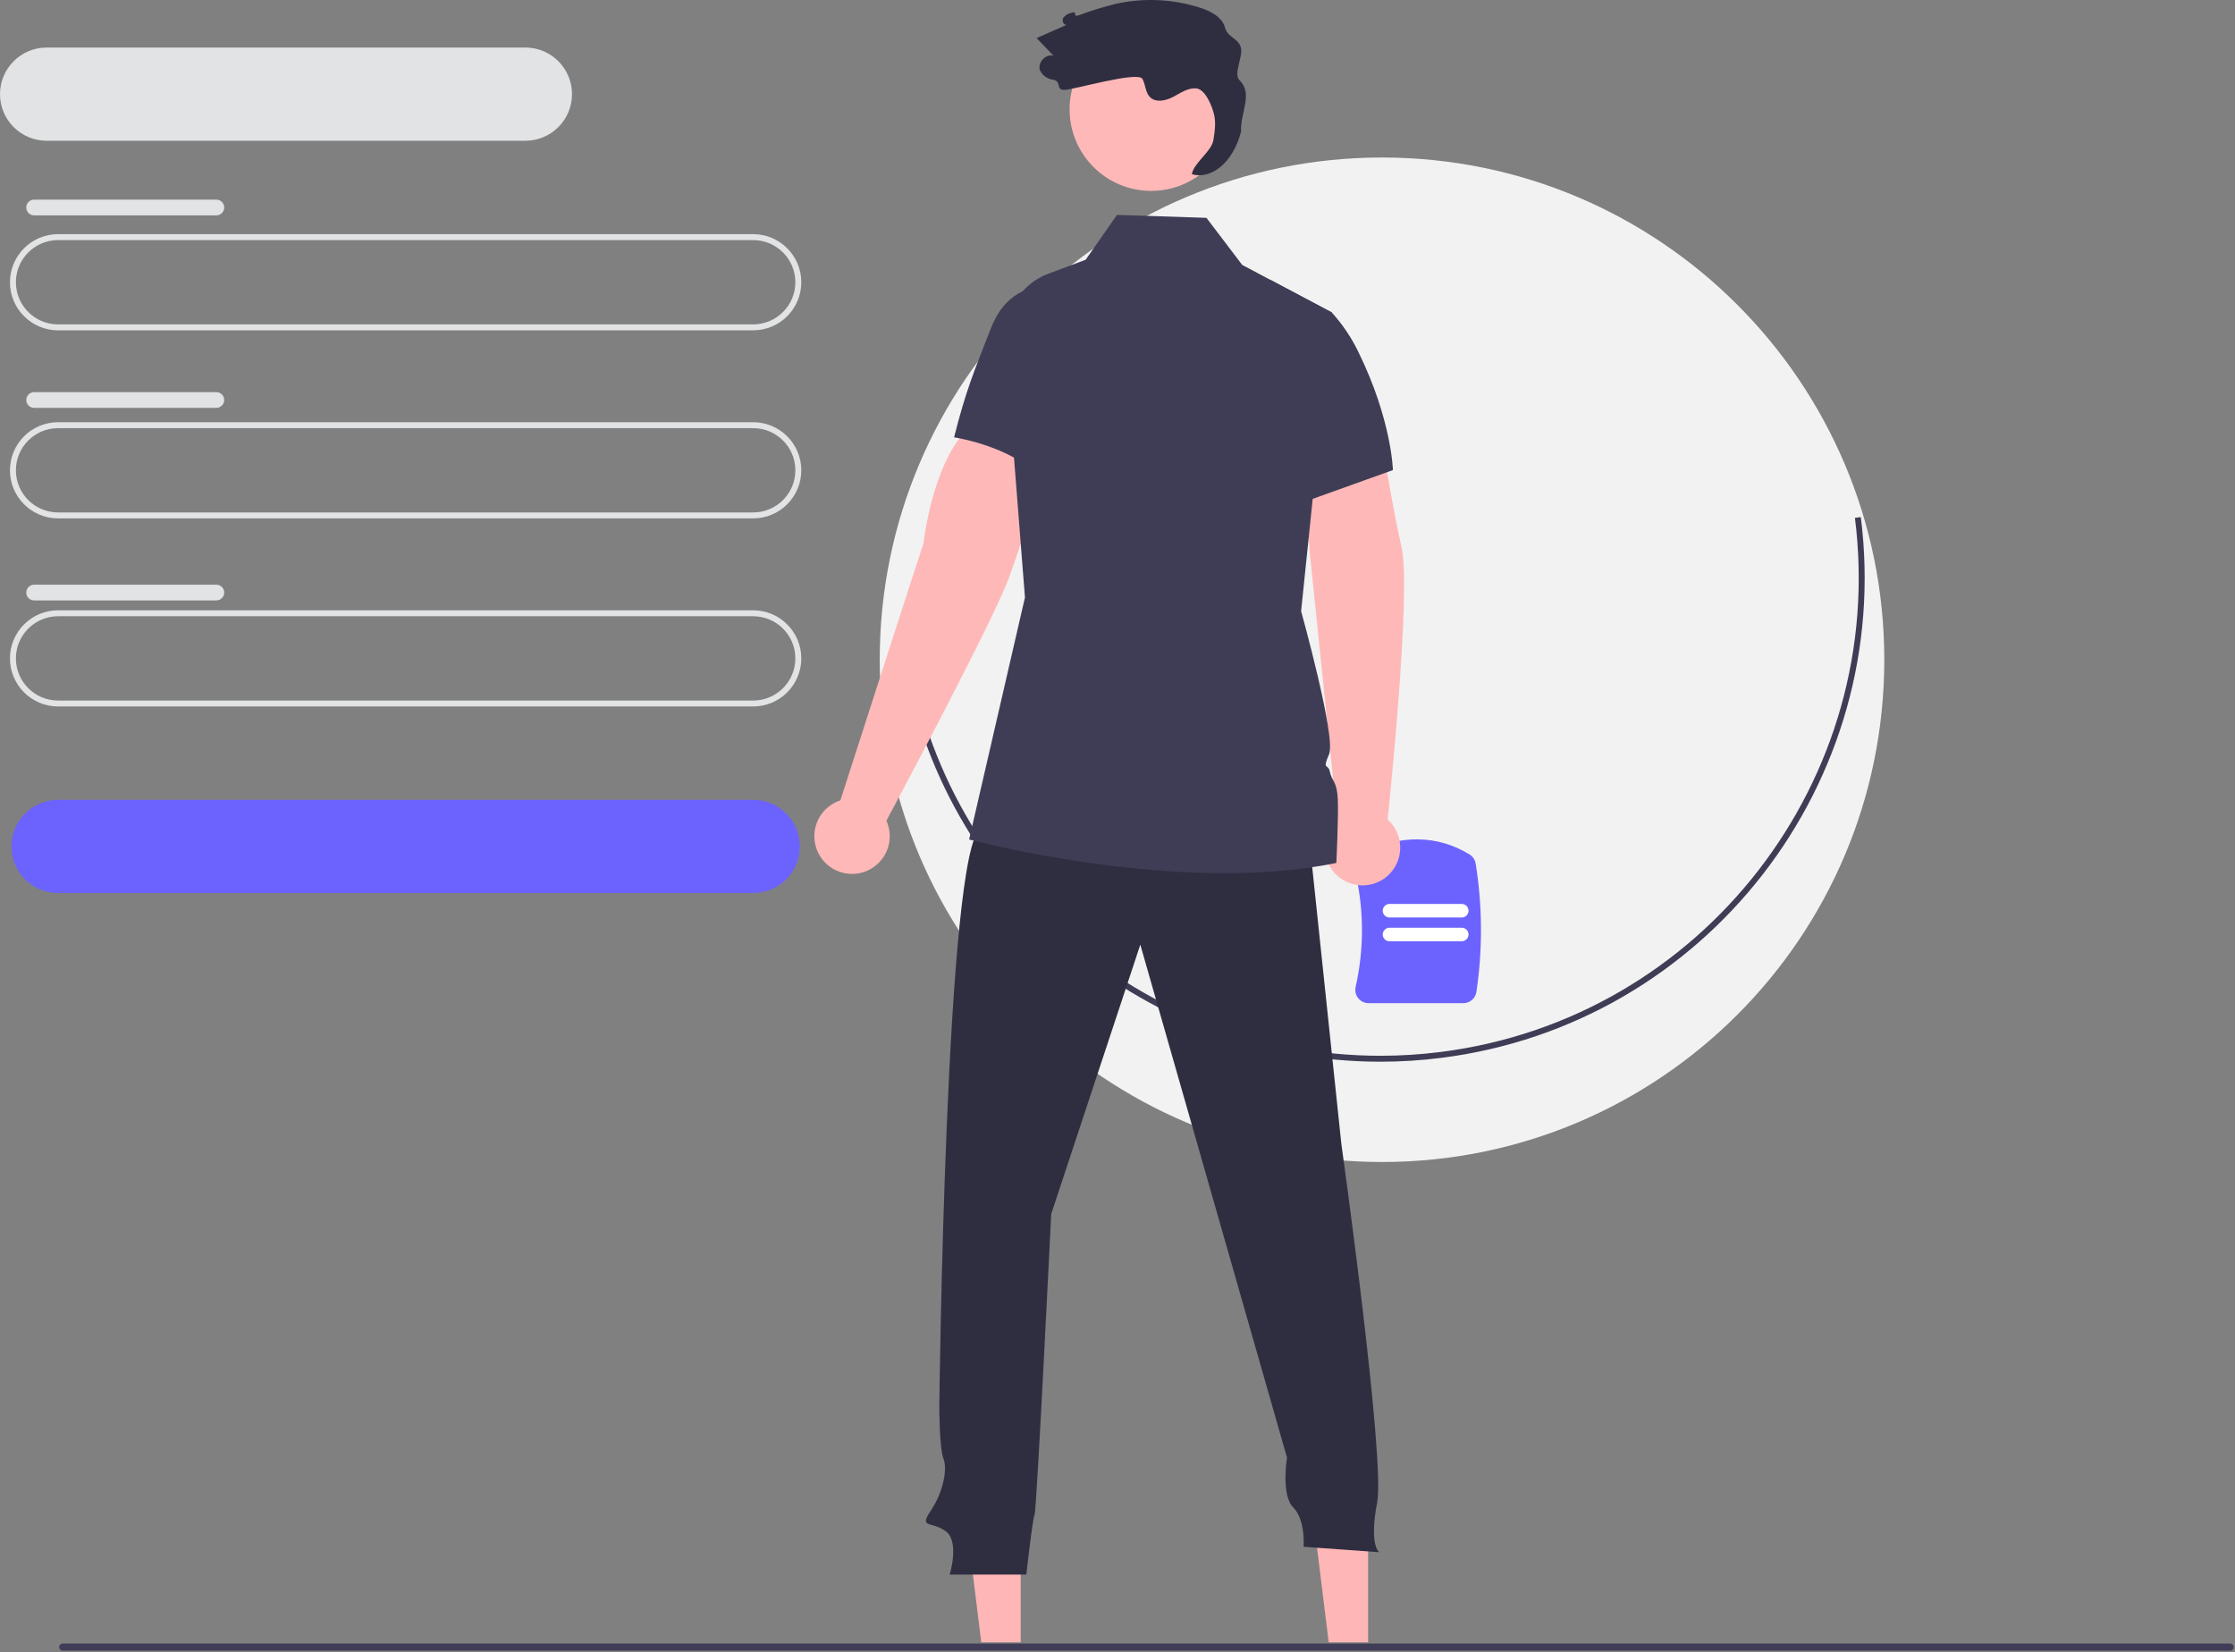 <svg width="752" height="556" viewBox="0 0 752 556" fill="none" xmlns="http://www.w3.org/2000/svg">
<rect x="0" y="0" width="752" height="556" fill="#808080" stroke="none"/>
<g id="registration">
<path id="Vector" d="M387.319 64.234C402.473 64.234 414.758 51.949 414.758 36.795C414.758 21.641 402.473 9.356 387.319 9.356C372.165 9.356 359.88 21.641 359.88 36.795C359.88 51.949 372.165 64.234 387.319 64.234Z" fill="#FFB8B8"/>
<g id="Group 1">
<g id="signup 1" clip-path="url(#clip0_5_399)">
<path id="Vector_2" d="M19.9 554.23C19.9 554.89 20.43 555.42 21.09 555.42H750.38C751.04 555.42 751.57 554.89 751.57 554.23C751.57 553.57 751.04 553.04 750.38 553.04H21.09C20.43 553.04 19.9 553.57 19.9 554.23Z" fill="#3F3D58"/>
<path id="Vector_3" d="M253.43 111.15H19.53C10.61 111.15 3.35 103.89 3.35 94.97C3.35 86.05 10.61 78.79 19.53 78.79H253.43C262.35 78.79 269.61 86.05 269.61 94.97C269.61 103.89 262.35 111.15 253.43 111.15ZM19.53 80.79C11.71 80.79 5.35 87.15 5.35 94.97C5.35 102.79 11.71 109.15 19.53 109.15H253.43C261.25 109.15 267.61 102.79 267.61 94.97C267.61 87.15 261.25 80.79 253.43 80.79H19.53Z" fill="#E2E3E4"/>
<path id="Vector_4" d="M253.43 300.5H19.53C10.88 300.5 3.85 293.47 3.85 284.82C3.85 276.17 10.88 269.14 19.53 269.14H253.43C262.08 269.14 269.11 276.17 269.11 284.82C269.11 293.47 262.08 300.5 253.43 300.5Z" fill="#6C63FF"/>
<path id="Vector_5" d="M176.78 47.36H15.68C7.03 47.36 0 40.33 0 31.68C0 23.03 7.03 16 15.68 16H176.78C185.43 16 192.46 23.03 192.46 31.68C192.46 40.33 185.43 47.36 176.78 47.36Z" fill="#E2E3E4"/>
<path id="Vector_6" d="M253.43 174.43H19.53C10.61 174.43 3.35 167.17 3.35 158.25C3.35 149.33 10.61 142.07 19.53 142.07H253.43C262.35 142.07 269.61 149.33 269.61 158.25C269.61 167.17 262.35 174.43 253.43 174.43ZM19.53 144.07C11.71 144.07 5.35 150.43 5.35 158.25C5.35 166.07 11.71 172.43 19.53 172.43H253.43C261.25 172.43 267.61 166.07 267.61 158.25C267.61 150.43 261.25 144.07 253.43 144.07H19.53Z" fill="#E2E3E4"/>
<path id="Vector_7" d="M253.43 237.72H19.53C10.61 237.72 3.35 230.46 3.35 221.54C3.35 212.62 10.61 205.36 19.53 205.36H253.43C262.35 205.36 269.61 212.62 269.61 221.54C269.61 230.46 262.35 237.72 253.43 237.72ZM19.53 207.36C11.71 207.36 5.35 213.72 5.35 221.54C5.35 229.36 11.71 235.72 19.53 235.72H253.43C261.25 235.72 267.61 229.36 267.61 221.54C267.61 213.72 261.25 207.36 253.43 207.36H19.53Z" fill="#E2E3E4"/>
<path id="Vector_8" d="M11.49 67.17H72.79C74.25 67.17 75.44 68.35 75.44 69.82C75.44 71.28 74.25 72.47 72.79 72.47H11.49C10.03 72.47 8.84 71.29 8.84 69.82C8.84 68.36 10.03 67.17 11.49 67.17Z" fill="#E2E3E4"/>
<path id="Vector_9" d="M11.49 131.95H72.79C74.25 131.95 75.44 133.13 75.44 134.59C75.44 136.05 74.25 137.24 72.79 137.24H11.49C10.03 137.24 8.84 136.06 8.84 134.6C8.84 133.14 10.03 131.95 11.49 131.95Z" fill="#E2E3E4"/>
<path id="Vector_10" d="M11.49 196.74H72.79C74.25 196.74 75.44 197.92 75.44 199.39C75.44 200.85 74.25 202.03 72.79 202.03H11.49C10.03 202.03 8.84 200.85 8.84 199.38C8.84 197.92 10.03 196.74 11.49 196.74Z" fill="#E2E3E4"/>
<path id="Vector_11" d="M465 391C558.336 391 634 315.336 634 222C634 128.664 558.336 53 465 53C371.664 53 296 128.664 296 222C296 315.336 371.664 391 465 391Z" fill="#F2F2F2"/>
<path id="Vector_12" d="M464.435 357.255C383.661 357.259 313.382 297.003 303 214.818L304.984 214.567C315.238 295.738 384.661 355.25 464.437 355.255C471.214 355.255 477.986 354.828 484.71 353.976C572.696 342.861 635.234 262.237 624.119 174.251L626.104 174C637.357 263.08 574.041 344.708 484.961 355.96C478.153 356.822 471.297 357.254 464.435 357.255Z" fill="#3F3D56"/>
</g>
<path id="Vector_13" d="M492.317 337.564H460.513C459.834 337.565 459.163 337.413 458.551 337.118C457.938 336.823 457.401 336.394 456.978 335.861C456.561 335.343 456.267 334.736 456.117 334.088C455.968 333.439 455.967 332.765 456.116 332.116C459.102 318.931 458.959 305.23 455.696 292.111C455.443 291.108 455.547 290.048 455.989 289.112C456.43 288.177 457.183 287.423 458.118 286.981C471.402 280.763 483.601 280.925 494.375 287.461C494.94 287.799 495.424 288.256 495.794 288.8C496.164 289.344 496.411 289.963 496.518 290.612C498.802 304.875 498.889 319.403 496.777 333.692C496.628 334.768 496.093 335.753 495.273 336.465C494.453 337.176 493.403 337.567 492.317 337.564Z" fill="#6C63FF"/>
<path id="Vector_14" d="M491.834 316.729H467.516C466.912 316.727 466.333 316.486 465.906 316.059C465.48 315.631 465.24 315.052 465.24 314.447C465.24 313.843 465.48 313.264 465.906 312.836C466.333 312.408 466.912 312.168 467.516 312.166H491.834C492.438 312.168 493.017 312.408 493.444 312.836C493.87 313.264 494.11 313.843 494.11 314.447C494.11 315.052 493.87 315.631 493.444 316.059C493.017 316.486 492.438 316.727 491.834 316.729Z" fill="white"/>
<path id="Vector_15" d="M491.834 308.729H467.516C466.912 308.727 466.333 308.486 465.906 308.059C465.48 307.631 465.24 307.052 465.24 306.447C465.24 305.843 465.48 305.264 465.906 304.836C466.333 304.408 466.912 304.168 467.516 304.166H491.834C492.438 304.168 493.017 304.408 493.444 304.836C493.87 305.264 494.11 305.843 494.11 306.447C494.11 307.052 493.87 307.631 493.444 308.059C493.017 308.486 492.438 308.727 491.834 308.729Z" fill="white"/>
<path id="Vector_16" d="M449.969 275.786L440.654 185.622L438.196 148.514L464.268 143.799C464.268 143.799 468.172 169.31 471.588 184.28C474.958 199.053 467.098 273.806 466.889 275.778C468.804 277.49 470.154 279.743 470.76 282.239C471.367 284.735 471.201 287.357 470.285 289.756C469.369 292.156 467.747 294.221 465.631 295.679C463.516 297.136 461.009 297.917 458.44 297.919C455.871 297.92 453.363 297.141 451.246 295.686C449.13 294.23 447.505 292.167 446.587 289.768C445.669 287.369 445.501 284.748 446.105 282.251C446.709 279.754 448.056 277.5 449.969 275.786Z" fill="#FFB8B8"/>
<path id="Vector_17" d="M343.427 552.628H330.163L323.853 501.469L343.429 501.469L343.427 552.628Z" fill="#FFB6B6"/>
<path id="Vector_18" d="M460.323 552.628H447.06L440.75 501.469L460.326 501.469L460.323 552.628Z" fill="#FFB6B6"/>
<path id="Vector_19" d="M440.151 278.818L451.306 384.798C451.306 384.798 466.157 490.915 463.368 505.557C460.579 520.199 464.066 522.291 464.066 522.291L438.618 520.479C438.618 520.479 439.315 511.415 435.131 507.231C430.948 503.048 433.04 490.497 433.04 490.497L383.674 317.863L353.693 408.505C353.693 408.505 348.812 508.21 348.115 509.605C347.418 510.999 345.326 529.825 345.326 529.825H319.528C319.528 529.825 323.014 518.669 318.133 515.183C313.253 511.696 309.069 514.485 313.253 508.21C317.436 501.935 318.831 494.265 317.436 490.779C316.042 487.293 316.042 473.348 316.042 473.348C316.042 473.348 318.133 285.093 329.986 278.818C341.84 272.542 440.151 278.818 440.151 278.818Z" fill="#2F2E41"/>
<path id="Vector_20" d="M468.663 158.184L441.677 167.862L433.458 170.807L427.459 94.18L448.048 105.1C448.082 105.125 448.113 105.155 448.138 105.19C451.704 109.128 454.689 113.556 457.001 118.339C468.292 141.292 468.663 158.184 468.663 158.184Z" fill="#3F3D56"/>
<path id="Vector_21" d="M282.759 269.313C282.759 269.313 310.187 184.094 310.666 183.072C314.259 155.791 324.591 143.758 326.14 145.064L352.808 154.303C352.808 154.303 344.876 179.422 339.505 194.342C334.373 208.599 299.227 274.422 298.24 276.141C299.3 278.481 299.624 281.087 299.17 283.616C298.716 286.144 297.506 288.475 295.698 290.3C293.891 292.125 291.572 293.359 289.049 293.837C286.525 294.316 283.916 294.017 281.565 292.981C279.215 291.944 277.235 290.218 275.887 288.032C274.539 285.845 273.887 283.301 274.016 280.736C274.145 278.17 275.051 275.705 276.612 273.665C278.173 271.625 280.317 270.107 282.759 269.313Z" fill="#FFB8B8"/>
<path id="Vector_22" d="M365.619 99.115C365.619 99.115 342.529 87.799 333.574 110.024C327.71 125.012 324.932 131.55 321.017 147.161C321.017 147.161 344.552 150.692 352.098 163.992L365.619 99.115Z" fill="#3F3D56"/>
<path id="Vector_23" d="M449.633 290.369C396.495 301.343 326.075 282.476 326.075 282.476L344.861 201.046L338.182 115.829C337.366 105.407 343.302 95.639 352.536 92.177L365.286 87.402L375.825 72.314L405.928 73.301L417.962 89.141L427.459 94.18L448.048 105.099L448.138 105.145V105.19L441.677 167.862L437.781 205.65C437.781 205.65 449.615 248.149 447.187 253.786C444.758 259.413 446.87 256.695 447.459 259.703C448.048 262.712 449.851 262.902 450.123 268.829C450.404 274.746 449.633 290.369 449.633 290.369Z" fill="#3F3D56"/>
</g>
<path id="Vector_24" d="M417.084 27.024C414.916 24.885 418.18 19.222 417.564 16.239C416.857 12.819 413.088 12.719 412.189 9.344C411.222 5.714 407.354 3.738 403.778 2.587C394.61 -0.346 384.828 -0.794 375.431 1.289C371.272 2.304 367.177 3.566 363.167 5.067C360.4 6.041 363.069 3.39 360.301 4.364C359.253 4.598 358.328 5.211 357.706 6.086C357.208 7.027 357.879 8.531 358.926 8.341C355.547 9.831 352.168 11.321 348.789 12.811C350.684 14.796 352.579 16.782 354.474 18.767C351.78 18 348.908 21.212 349.97 23.804C350.398 24.622 351.017 25.324 351.776 25.85C352.535 26.375 353.41 26.708 354.327 26.82C357.37 27.412 355.062 30.309 358.162 30.252C361.262 30.196 382.882 23.841 384.389 26.551C385.462 28.48 385.344 31.036 386.876 32.626C388.837 34.66 392.26 33.916 394.756 32.592C397.251 31.268 399.782 29.448 402.589 29.765C405.52 30.097 407.737 35.513 408.458 38.373C409.18 41.232 408.724 44.241 408.265 47.155C407.662 50.981 401.621 54.808 401.018 58.634C407.722 60.488 414.913 54.589 417.564 44.331C417.3 37.846 421.705 31.583 417.084 27.024Z" fill="#2F2E41"/>
</g>
<defs>
<clipPath id="clip0_5_399">
<rect width="751.57" height="539.42" fill="white" transform="translate(0 16)"/>
</clipPath>
</defs>
</svg>
